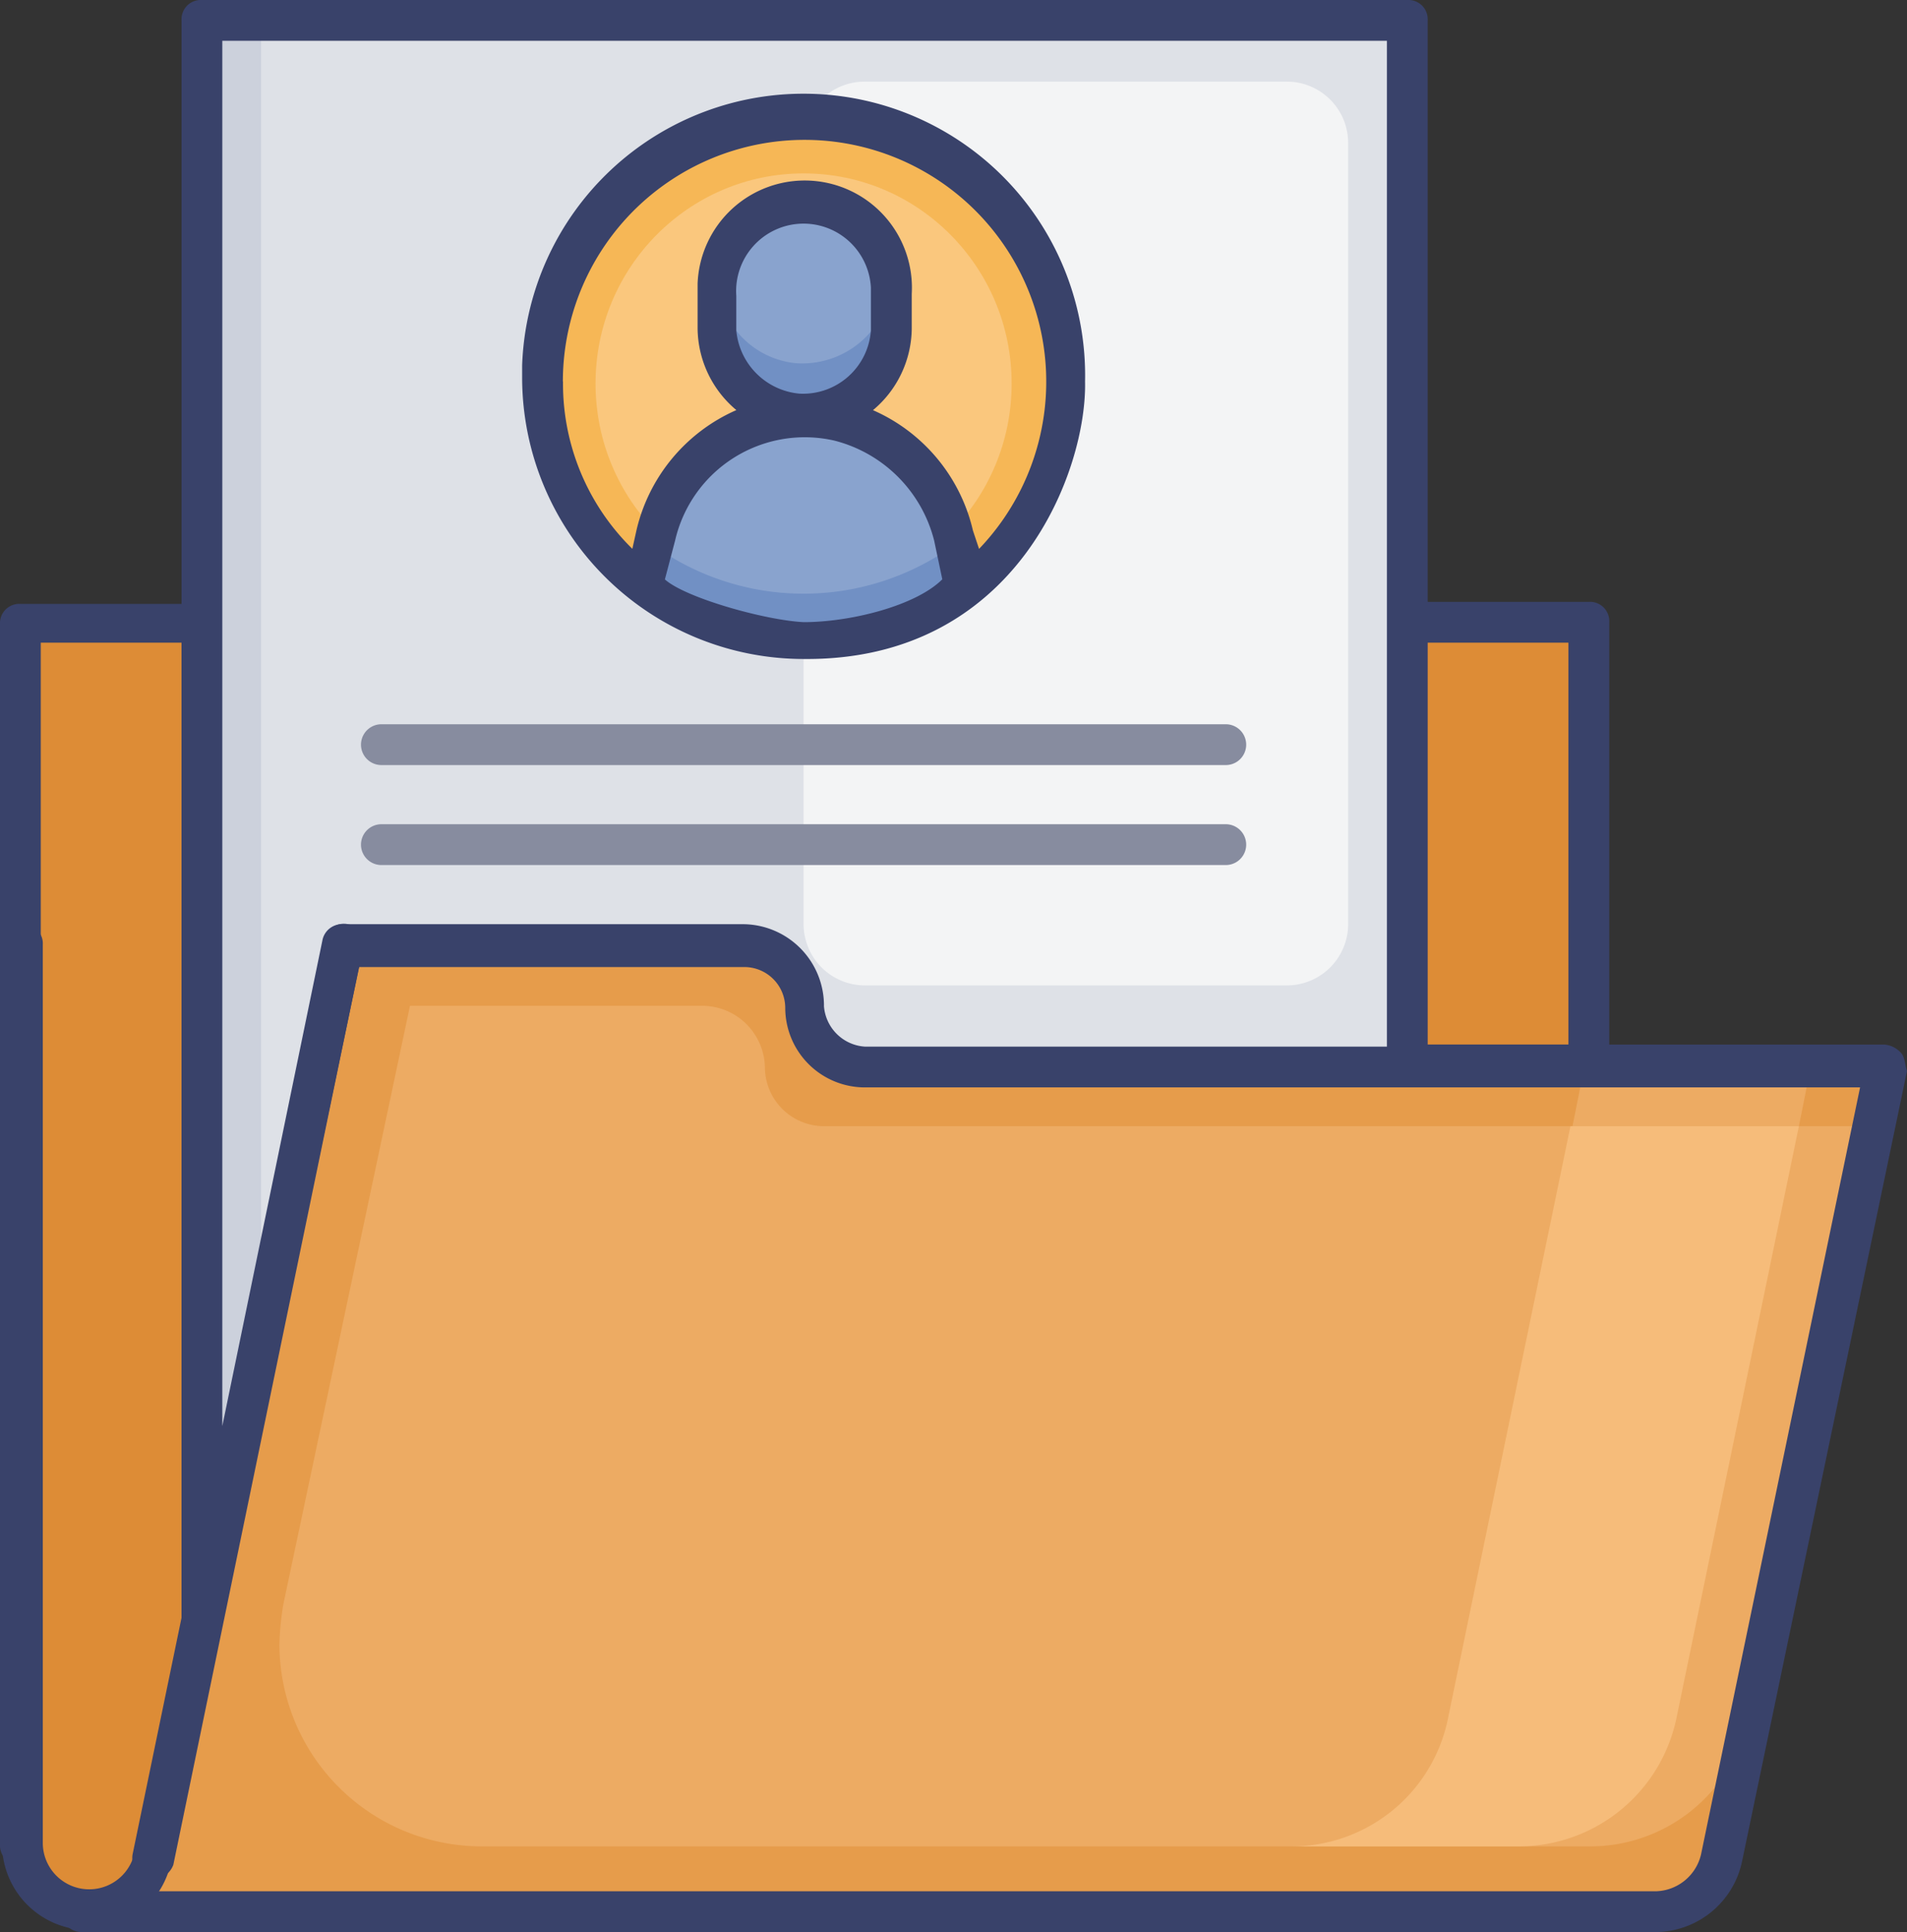    <svg
      xmlns="http://www.w3.org/2000/svg"
      width="75.96"
      height="76.935"
      viewBox="0 0 75.96 76.935"
    >
      <rect x="0" y="0" width="75.96" height="76.935" fill="#333333" stroke="none"/>
      <g id="resume-and-cv" transform="translate(-1.3 -0.7)">
        <path
          id="Path_3731"
          data-name="Path 3731"
          d="M70.3,31.2h7.23V48.829H70.3Z"
          transform="translate(-12.944 -5.722)"
          fill="#dd8c36"
        />
        <path
          id="Path_3732"
          data-name="Path 3732"
          d="M15.136,44.036,7.581,80.35a2.622,2.622,0,0,1-2.6,2.112A2.7,2.7,0,0,1,2.3,79.782V31.2H9.53Z"
          transform="translate(-0.188 -5.722)"
          fill="#dd8c36"
        />
        <path
          id="Path_3733"
          data-name="Path 3733"
          d="M11.2,1.7H59.213V62.549H11.2Z"
          transform="translate(-1.857 -0.188)"
          fill="#ccd1dc"
        />
        <path
          id="Path_3734"
          data-name="Path 3734"
          d="M14.1,1.7H59.757V62.549H14.1Z"
          transform="translate(-2.401 -0.188)"
          fill="#dee1e7"
        />
        <path
          id="Path_3735"
          data-name="Path 3735"
          d="M77.173,51.793l-6.5,31.034-.081.487a2.622,2.622,0,0,1-2.6,2.112H5.6A2.779,2.779,0,0,0,8.2,83.4L15.755,47h16A2.5,2.5,0,0,1,34.2,49.437a2.394,2.394,0,0,0,2.437,2.437Z"
          transform="translate(-0.807 -8.686)"
          fill="#e69c4b"
        />
        <path
          id="Path_3736"
          data-name="Path 3736"
          d="M78.124,54.793,72.843,80.14a6.428,6.428,0,0,1-5.606,3.331H23.043A8.061,8.061,0,0,1,15,75.428a11.01,11.01,0,0,1,.162-1.625L20.2,50H31.9a2.5,2.5,0,0,1,2.437,2.437,2.358,2.358,0,0,0,2.356,2.356H78.124Z"
          transform="translate(-2.57 -9.248)"
          fill="#edab63"
        />
        <path
          id="Path_3737"
          data-name="Path 3737"
          d="M87.905,52.9l-.487,2.437H78.4l.487-2.437Z"
          transform="translate(-14.464 -9.792)"
          fill="#edab63"
        />
        <path
          id="Path_3738"
          data-name="Path 3738"
          d="M84.829,55.9,79.954,79.46A6.419,6.419,0,0,1,73.7,84.578H64.6a6.353,6.353,0,0,0,6.256-5.118L75.73,55.9Z"
          transform="translate(-11.875 -10.355)"
          fill="#f6bc7a"
        />
        <path
          id="Path_3739"
          data-name="Path 3739"
          d="M43.137,4.7H59.954a2.444,2.444,0,0,1,2.437,2.437V38.252a2.444,2.444,0,0,1-2.437,2.437H43.137A2.444,2.444,0,0,1,40.7,38.252V7.056A2.428,2.428,0,0,1,43.137,4.7Z"
          transform="translate(-7.391 -0.75)"
          fill="#f3f4f5"
        />
        <circle
          id="Ellipse_123"
          data-name="Ellipse 123"
          cx="10.399"
          cy="10.399"
          r="10.399"
          transform="translate(22.91 5.574)"
          fill="#f6b756"
        />
        <ellipse
          id="Ellipse_124"
          data-name="Ellipse 124"
          cx="8.287"
          cy="8.368"
          rx="8.287"
          ry="8.368"
          transform="translate(25.022 7.605)"
          fill="#fac77d"
        />
        <path
          id="Path_3740"
          data-name="Path 3740"
          d="M43.387,14.412v1.381a3.493,3.493,0,0,1-6.987,0V14.087A3.375,3.375,0,0,1,39.812,11a3.452,3.452,0,0,1,3.493,3.087C43.387,14.006,43.387,14.25,43.387,14.412Z"
          transform="translate(-6.585 -1.932)"
          fill="#7190c4"
        />
        <path
          id="Path_3741"
          data-name="Path 3741"
          d="M43.405,13.987a3.578,3.578,0,0,1-3.818,3.087A3.46,3.46,0,0,1,36.5,13.987,3.375,3.375,0,0,1,39.912,10.9,3.518,3.518,0,0,1,43.405,13.987Z"
          transform="translate(-6.603 -1.913)"
          fill="#89a3ce"
        />
        <path
          id="Path_3742"
          data-name="Path 3742"
          d="M45.636,27.91a10.263,10.263,0,0,1-12.836,0l.406-1.787.081-.325a6.12,6.12,0,0,1,11.942,0l.081.325Z"
          transform="translate(-5.909 -3.812)"
          fill="#7190c4"
        />
        <path
          id="Path_3743"
          data-name="Path 3743"
          d="M45.324,26.222a10.243,10.243,0,0,1-12.024,0l.081-.325a6.12,6.12,0,0,1,11.942,0Z"
          transform="translate(-6.003 -3.831)"
          fill="#89a3ce"
        />
        <path
          id="Path_3744"
          data-name="Path 3744"
          d="M49.322,16.735a11.216,11.216,0,0,0-22.422-.65v.569a11.217,11.217,0,0,0,11.211,11.13C46.641,27.865,49.4,20.229,49.322,16.735Zm-20.8,0A9.627,9.627,0,1,1,45.1,23.4l-.244-.731a6.95,6.95,0,0,0-3.981-4.793,4.287,4.287,0,0,0,1.544-3.25V13.242a4.27,4.27,0,1,0-8.53-.406v1.787a4.287,4.287,0,0,0,1.544,3.25,6.95,6.95,0,0,0-3.981,4.793l-.162.731a9.2,9.2,0,0,1-2.762-6.662ZM35.43,14.7V13.323A2.686,2.686,0,1,1,40.792,13V14.7a2.71,2.71,0,0,1-2.843,2.518A2.777,2.777,0,0,1,35.43,14.7Zm-2.843,9.911.406-1.544a5.3,5.3,0,0,1,6.337-3.981,5.5,5.5,0,0,1,3.981,3.981l.325,1.544c-1.056,1.056-3.656,1.706-5.524,1.706C36.568,26.24,33.4,25.347,32.587,24.616Z"
          transform="translate(-4.802 -0.843)"
          fill="#39426a"
        />
        <path
          id="Path_3745"
          data-name="Path 3745"
          d="M4.812,86.049A3.433,3.433,0,0,1,1.4,82.637V46.81A.768.768,0,0,1,2.212,46a.768.768,0,0,1,.812.812V82.555a1.848,1.848,0,0,0,3.656.406l7.555-36.314a.79.79,0,1,1,1.544.325L8.143,83.286a3.39,3.39,0,0,1-3.331,2.762Z"
          transform="translate(-0.019 -8.495)"
          fill="#39426a"
        />
        <path
          id="Path_3746"
          data-name="Path 3746"
          d="M53.446,42.725H19.812a.812.812,0,1,1,0-1.625H53.446a.812.812,0,1,1,0,1.625Z"
          transform="translate(-3.32 -7.579)"
          fill="#878c9f"
        />
        <path
          id="Path_3747"
          data-name="Path 3747"
          d="M53.446,37.825H19.812a.812.812,0,1,1,0-1.625H53.446a.812.812,0,1,1,0,1.625Z"
          transform="translate(-3.32 -6.66)"
          fill="#878c9f"
        />
        <path
          id="Path_3748"
          data-name="Path 3748"
          d="M77.016,42.62a1,1,0,0,0-.65-.325H65.4V25.478a.768.768,0,0,0-.812-.812H58.168V1.512A.768.768,0,0,0,57.356.7H9.343a.768.768,0,0,0-.812.812V24.747H2.112a.768.768,0,0,0-.812.812V74.141a.768.768,0,0,0,.812.812.768.768,0,0,0,.812-.812V26.291H8.53V65.124l-1.95,9.424a.863.863,0,0,0,.65.975.882.882,0,0,0,.975-.569L15.6,39.208H30.953a1.63,1.63,0,0,1,1.625,1.625A3.172,3.172,0,0,0,35.746,44H75.391L69.055,74.548a1.9,1.9,0,0,1-1.787,1.462H4.55a.812.812,0,0,0,0,1.625H67.267a3.545,3.545,0,0,0,3.412-2.762l6.58-31.521C77.179,43.108,77.179,42.783,77.016,42.62ZM63.774,26.291v16H58.168v-16ZM34.121,40.752a3.243,3.243,0,0,0-3.168-3.25h-16a.791.791,0,0,0-.812.65L10.155,57.487V2.325H56.544V42.376h-20.8a1.747,1.747,0,0,1-1.625-1.625Z"
          fill="#39426a"
        />
      </g>
    </svg>